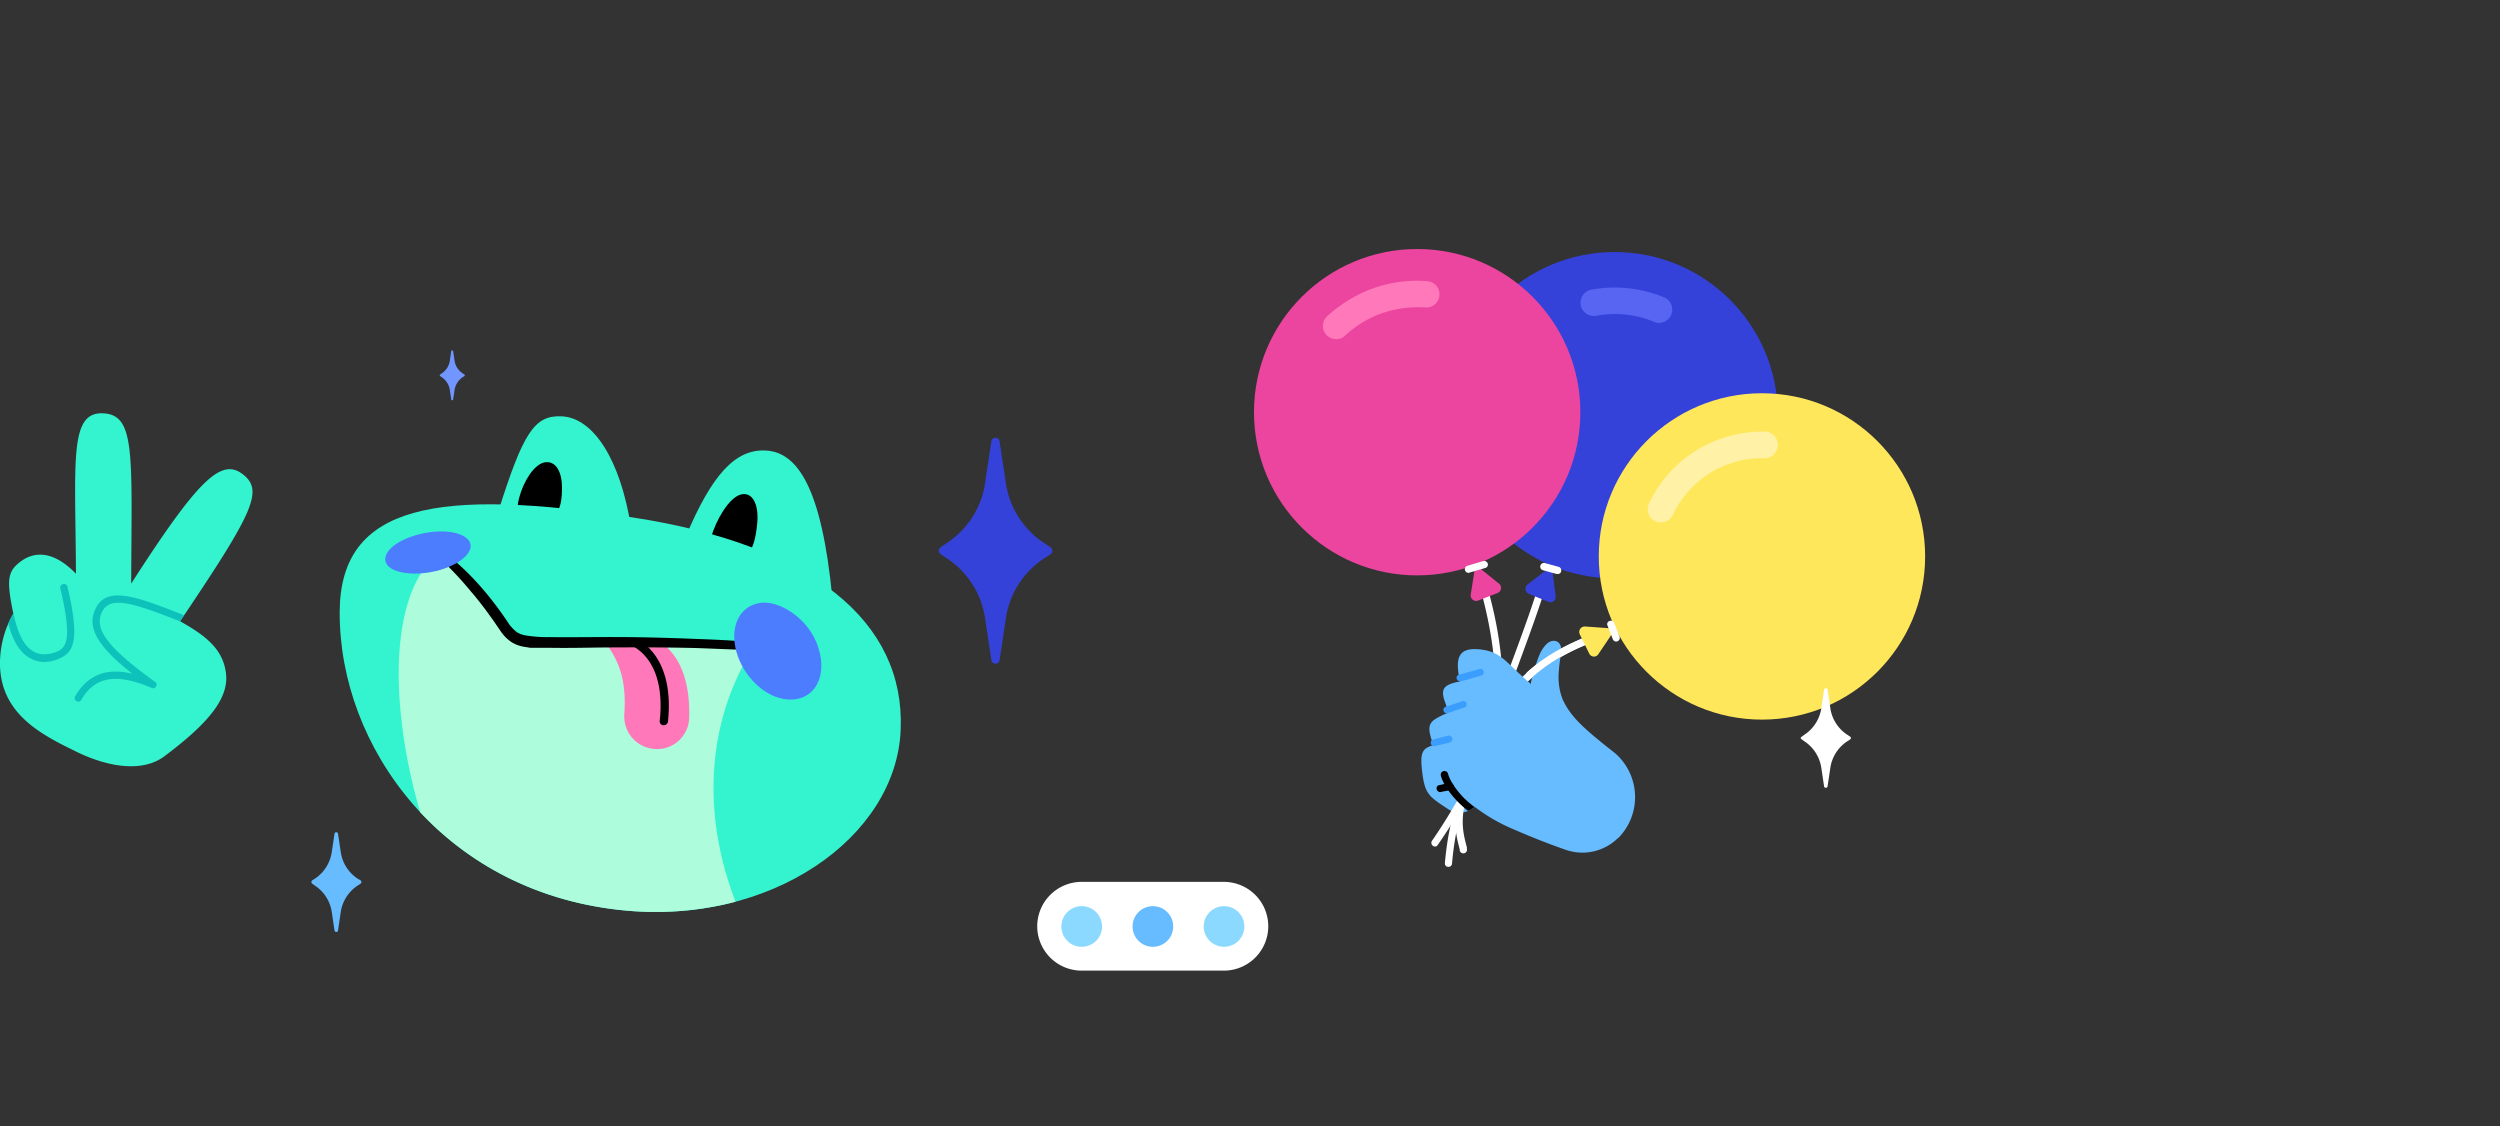 <svg xmlns="http://www.w3.org/2000/svg" width="910" height="410" viewBox="0 0 910 410">
  <rect x="0" y="0" width="910" height="410" fill="#333333" stroke="none"/>
  <g id="Banner-Discord-HQ-Left">
    <g>
      <g id="phibi">
        <g>
          <path d="M204.55,151.54c-10.1-.5-14.1,6-23.2,34.7l48.4,6.1C225.85,166.94,215.85,152.14,204.55,151.54Z" style="fill: #34f4cf"/>
          <path d="M204.55,177c.2,10.3-3.1,12.3-9.3,13.4s-7.9-2.9-6.3-9.1,5.5-12.3,9.3-13S204.45,171.34,204.55,177Z"/>
          <path d="M278.85,164c-11.4-.7-19.9,9.3-29.1,31L303,218C299.15,177.44,290.25,164.64,278.85,164Z" style="fill: #34f4cf"/>
          <path d="M275.65,190.24c-1,11.9-4.7,14.1-11.1,15.3s-7.7-3-5.8-9.7,6.6-14.6,10.8-15.8S276.25,183.34,275.65,190.24Z"/>
          <path d="M327.85,265.54c-1.5,39.3-47.5,71.7-102.1,65.7-64.7-7-102.4-59.5-102.1-108.6.2-39.4,36-45,106.6-34.3C295.55,198.34,329.45,226.24,327.85,265.54Z" style="fill: #34f4cf"/>
          <path d="M188.25,232.54l-28.2-31.2-3.3,2.7c-16.1,17.7-13.6,58.1-3.8,91.6,17.4,18.6,42,32.3,72.8,35.6a115.87,115.87,0,0,0,42-3c-12.9-33.4-9.8-66.2,6-91.8Z" style="fill: #adfddc"/>
          <path d="M220.35,233.84c5.3,7.3,7.7,14,6.9,26.3a11.8,11.8,0,0,0,10.3,12.4h0a11.64,11.64,0,0,0,13.3-11.3c.5-16.8-5.7-24.2-10.2-27.3Z" style="fill: #ff78b9"/>
          <path d="M65.55,226.14c27.1-40.2,30.5-47.7,22.7-53.6s-16.2,2.1-40.5,39.9c.2-47.7,1.6-61.7-10.5-62s-9.8,17.6-9.6,58.4c-8.6-8.9-15.6-7.9-20.2-4.4s-5.2,6.4-2.6,18.9a36.36,36.36,0,0,0-4.8,20.1c1.1,17,15.5,24.2,27.8,30.2s24.4,7.3,31.9,1.7c16.6-12.4,23.6-21.4,22.5-30.3S74.65,231.24,65.55,226.14Z" style="fill: #34f4cf"/>
          <path d="M3.15,227.44c1.7,6.4,4.5,10.6,8.3,12.4a10.37,10.37,0,0,0,4.7,1.1,13.06,13.06,0,0,0,5.6-1.3c5.3-2.3,7.3-7.1,2.8-26.1a1.2,1.2,0,0,0-1.4-.95l-.2,0a1.31,1.31,0,0,0-1,1.54s0,0,0,.06c4.5,18.8,2.1,21.5-1.2,23-1.7.7-5,1.7-8.1.2s-5.4-5.1-6.9-10.7c-.4-1.2-.6-2.3-.9-3.3-.66,1.14-1.26,2.31-1.8,3.5C3.08,227.11,3.11,227.28,3.15,227.44Z" style="fill: #0ec2bc"/>
          <path d="M34.65,221.84c-3,6.6.7,13.3,13.5,23.4-7.4-1.8-15.4-1.1-20.8,8.2a1.3,1.3,0,0,0,.47,1.78l0,0,.6.2a1.28,1.28,0,0,0,1.2-.7c4.9-8.5,12.8-9.8,25.6-4.3a1.2,1.2,0,0,0,1.6-.58v0a1.19,1.19,0,0,0-.34-1.66l-.06,0c-16.9-12.2-22.2-19-19.4-25.2s10.8-3.8,28.5,3.2l1.5-2.3h-.2C48.85,216.74,38.55,213.14,34.65,221.84Z" style="fill: #0ec2bc"/>
          <path d="M160.85,200.44c9.8,7.2,17.9,16.8,24.5,26.8A14.11,14.11,0,0,0,188,230a8,8,0,0,0,3.4,1.3,46,46,0,0,0,8.6.6c5.9.1,11.9,0,18,0,12-.1,24,.2,36.1.7,6,.2,12,.5,18,1s12,1,18,1.8a1.21,1.21,0,0,1,1.12,1.28.43.43,0,0,1,0,.12,1.39,1.39,0,0,1-1.4,1.1c-5.9-.6-11.9-1-17.9-1.3l-18-.7c-11.9-.3-23.9-.3-35.9-.2-6,.1-12,.2-18.1.1H193l-2.4-.4a12,12,0,0,1-4.9-2,15,15,0,0,1-3.5-3.7l-2.6-3.8-2.6-3.6c-1.7-2.3-3.6-4.7-5.5-6.9a124.94,124.94,0,0,0-12.2-12.9,1.3,1.3,0,0,1,1.6-2Z"/>
          <path d="M297.85,235.64c3.8,11.7-2.4,20.5-12.5,18.8-8.5-1.4-16-10.1-17.7-18.9s2.3-15.1,9.1-16.1S294.45,225,297.85,235.64Z" style="fill: #4c7dff"/>
          <path d="M170.25,201.54c-3.3,4.5-12.8,7.7-20.8,7.2s-11-4-8.2-8,11.4-7.3,19.4-7.3S173.65,197,170.25,201.54Z" style="fill: #4c7dff"/>
          <path d="M241.65,264h-.2a1.4,1.4,0,0,1-1.31-1.48.49.49,0,0,0,0-.12c1.4-12.9-1.9-22.5-9.4-27a1.53,1.53,0,1,1,1.6-2.6c8.5,5.2,12.3,15.8,10.8,29.9A1.58,1.58,0,0,1,241.65,264Z"/>
        </g>
        <g>
          <path d="M540.85,270h-.5a1.4,1.4,0,0,1-.7-1.8c8-19,21.2-30.8,42.7-38.2a1.31,1.31,0,0,1,1.65.85,1.29,1.29,0,0,1-.85,1.65c-21,7.3-33.3,18.3-41.1,36.8A1.28,1.28,0,0,1,540.85,270Z" style="fill: #fff"/>
          <path d="M543.05,265.54h-.5a1.3,1.3,0,0,1-.7-1.7c6.8-18.6-3.4-50.8-3.5-51.2a1.2,1.2,0,0,1,.68-1.55l.12-.05a1.41,1.41,0,0,1,1.7.8c.4,1.4,10.6,33.5,3.4,52.9A1.38,1.38,0,0,1,543.05,265.54Z" style="fill: #fff"/>
          <path d="M538,279.64h-.4a1.28,1.28,0,0,1-.81-1.64s0,0,0-.06c3.6-10.3,7.3-20.3,10.9-30,5-13.3,9.6-25.8,12.4-35a1.22,1.22,0,0,1,1.48-.84l.12,0a1.3,1.3,0,0,1,.9,1.6c-2.8,9.2-7.3,21.2-12.4,35.1-3.6,9.7-7.4,19.7-11,29.9A1.09,1.09,0,0,1,538,279.64Z" style="fill: #fff"/>
          <path d="M586.85,273.34c-11.1-8.7-15.4-12.9-18.1-18.9a22.17,22.17,0,0,1-1.4-9.2,57.4,57.4,0,0,1,.8-6.9c1-5.7-3.2-5.9-5.1-4s-2.6,3.5-3.9,7.3a64.28,64.28,0,0,0-2,7.3l-4.3-3.9c-5.1-4.7-7.4-8.1-14.6-8.7s-8.8,2.9-6.8,11.7c-5.6,1.1-7.3,2.4-5.5,7.4.4.9,1.2,4,1.2,4a26.57,26.57,0,0,0-4.7,2.3c-3.2,2-2.3,4.8-.7,9.5-4.1,1.2-5,2.6-4,10.3s2.6,8.5,9.4,13a7.69,7.69,0,0,0,8.7-.2l1-.6a64,64,0,0,0,14.5,8.3c7.1,3.1,13.7,5.6,18.6,7.3a18.47,18.47,0,0,0,18.9-4.2l.4-.3a21.19,21.19,0,0,0-.62-30A21.72,21.72,0,0,0,586.85,273.34Z" style="fill: #66bcff"/>
          <path d="M522.35,308.14a1.06,1.06,0,0,1-.8-.3,1.31,1.31,0,0,1-.3-1.8c2.8-4,6-9.1,9.5-15.1a1.34,1.34,0,0,1,1.8-.5,1.32,1.32,0,0,1,.5,1.8c-3.6,6.1-6.9,11.3-9.7,15.3A1.08,1.08,0,0,1,522.35,308.14Z" style="fill: #fff"/>
          <path d="M527.25,315.54h-.1a1.2,1.2,0,0,1-1.21-1.18,1.7,1.7,0,0,1,0-.22c1.3-14.7,4.6-22.7,4.8-23.1a1.31,1.31,0,0,1,1.7-.7,1.29,1.29,0,0,1,.7,1.7c-.1.1-3.4,8.1-4.6,22.3A1.29,1.29,0,0,1,527.25,315.54Z" style="fill: #fff"/>
          <path d="M532.65,310.64a1.4,1.4,0,0,1-1.3-1v-.4c-1.3-5-2.5-9.7-.6-18a1.21,1.21,0,0,1,1.41-.95l.19,0a1.29,1.29,0,0,1,1,1.5c-1.8,7.7-.6,12.1.6,16.7v.5a1.3,1.3,0,0,1-.93,1.59h-.37Z" style="fill: #fff"/>
          <circle cx="587.75" cy="151.14" r="59.4" style="fill: #3442d9"/>
          <path d="M603.85,117.54a3.76,3.76,0,0,1-1.8-.4,37,37,0,0,0-21-2.2,4.83,4.83,0,0,1-1.8-9.5,47.29,47.29,0,0,1,26.5,2.8,4.84,4.84,0,0,1-1.9,9.3Z" style="fill: #5865f2"/>
          <path d="M564.85,205.94l-8.8,6.8a2,2,0,0,0-.35,2.81,2,2,0,0,0,.75.59l7.1,2.9a1.89,1.89,0,0,0,2.54-.89,1.84,1.84,0,0,0,.16-1.11Z" style="fill: #3442d9"/>
          <circle cx="515.85" cy="150.04" r="59.4" style="fill: #eb459f"/>
          <path d="M486.35,123.44a4.8,4.8,0,0,1-3.3-8.3,50.37,50.37,0,0,1,15.7-9.8,47.9,47.9,0,0,1,20.8-3,4.81,4.81,0,0,1,4.41,5.17v0a4.8,4.8,0,0,1-5.16,4.41h0a39.78,39.78,0,0,0-16.6,2.4,38.1,38.1,0,0,0-12.5,7.8A4.56,4.56,0,0,1,486.35,123.44Z" style="fill: #ff78b9"/>
          <path d="M537.05,205.54l-1.7,10.9a2,2,0,0,0,1.68,2.28,1.91,1.91,0,0,0,.92-.08l7.2-2.8a2,2,0,0,0,1.08-2.61,2.17,2.17,0,0,0-.47-.69Z" style="fill: #eb459f"/>
          <circle cx="641.35" cy="202.54" r="59.4" style="fill: #ffe75c"/>
          <path d="M604.55,190.14a4.35,4.35,0,0,1-2-.4,4.91,4.91,0,0,1-2.3-6.5,45.63,45.63,0,0,1,42.8-26.1,4.9,4.9,0,0,1-.3,9.7,35.43,35.43,0,0,0-17.2,3.6,35.86,35.86,0,0,0-16.6,16.9A4.78,4.78,0,0,1,604.55,190.14Z" style="fill: #fff2a6"/>
          <path d="M534.35,295.14a5,5,0,0,0,1.5-.8l.9-.6h0c-5.1-3.6-8.9-9-9.7-12.2a1.35,1.35,0,0,0-2.61.64s0,0,0,.06C525.45,286.14,529.55,291.44,534.35,295.14Z"/>
          <path d="M524.25,288.34a1.4,1.4,0,0,1-1.3-1.1,1.19,1.19,0,0,1,.85-1.46l.15,0,3.6-.8a1.4,1.4,0,0,1,1.6,1,1.3,1.3,0,0,1-.93,1.59h-.07l-3.7.7Z"/>
          <path d="M522,271.64a1.28,1.28,0,0,1-.37-2.48l.07,0,5.5-1.4a1.29,1.29,0,0,1,.6,2.5l-5.5,1.3Z" style="fill: #3b9eff"/>
          <path d="M526.65,259.64a1.29,1.29,0,0,1-1.2-.9,1.2,1.2,0,0,1,.8-1.49h0l6-2a1.2,1.2,0,0,1,1.56.68.56.56,0,0,1,0,.12,1.19,1.19,0,0,1-.79,1.5h0l-6,2Z" style="fill: #3b9eff"/>
          <path d="M531.45,248a1.4,1.4,0,0,1-1.2-.9,1.1,1.1,0,0,1,.62-1.42,1.47,1.47,0,0,1,.28-.08l7.4-2.1a1.21,1.21,0,0,1,1.49.83s0,0,0,.07a1.19,1.19,0,0,1-.79,1.5h0l-7.4,2.1Z" style="fill: #3b9eff"/>
          <path d="M567.05,208.94h-.4l-5.1-1.4a1.35,1.35,0,0,1,.64-2.61h.07l5.1,1.4a1.31,1.31,0,0,1,.9,1.6A1.2,1.2,0,0,1,567.05,208.94Z" style="fill: #fff"/>
          <path d="M534.55,208.54a1.4,1.4,0,0,1-1.3-1,1.3,1.3,0,0,1,.9-1.6l5.7-1.7a1.4,1.4,0,0,1,1.7.9,1.29,1.29,0,0,1-.9,1.6l-5.8,1.7Z" style="fill: #fff"/>
          <path d="M556.85,246.94a1.18,1.18,0,0,1-1-.4,1.3,1.3,0,0,1,0-1.83l.06-.07c6.9-6.2,15.31-10.8,26.4-14.7a1.31,1.31,0,0,1,1.65.85,1.29,1.29,0,0,1-.85,1.65c-10.7,3.7-18.8,8.2-25.5,14.2A1,1,0,0,1,556.85,246.94Z" style="fill: #fff"/>
          <path d="M588.05,228.84l-6.2,9.2a1.9,1.9,0,0,1-3.4-.2l-3.39-6.9a2,2,0,0,1,.88-2.68,2,2,0,0,1,1-.22Z" style="fill: #ffe75c"/>
          <path d="M588.25,233.54a1.4,1.4,0,0,1-1.2-.9l-1.9-4.9a1.19,1.19,0,0,1,.51-1.61,1.63,1.63,0,0,1,.19-.09,1.3,1.3,0,0,1,1.7.7l2,5a1.39,1.39,0,0,1-.8,1.7Z" style="fill: #fff"/>
          <path d="M393.75,321h51.7a16.18,16.18,0,0,1,16.2,16.16h0a16.17,16.17,0,0,1-16.2,16.15h-51.7a16.18,16.18,0,0,1-16.2-16.15h0A16.19,16.19,0,0,1,393.75,321Z" style="fill: #fff"/>
          <path d="M393.75,329.84a7.4,7.4,0,1,1-7.4,7.4A7.4,7.4,0,0,1,393.75,329.84Z" style="fill: #8cd9ff"/>
          <circle cx="419.65" cy="337.24" r="7.4" style="fill: #66bcff"/>
          <circle cx="445.55" cy="337.24" r="7.4" style="fill: #8cd9ff"/>
        </g>
      </g>
      <g id="extras">
        <path d="M130.35,319.94a14,14,0,0,1-6.3-9.7l-1-6.7a.6.6,0,0,0-.6-.6h0c-.4,0-.7.2-.7.6l-1,6.7a14,14,0,0,1-6.3,9.7l-.8.5a.94.94,0,0,0-.3.6h0a.6.6,0,0,0,.3.6l.8.6a14,14,0,0,1,6.3,9.6l1,6.8a.69.69,0,0,0,.7.6h0a.59.59,0,0,0,.6-.6l1-6.8a14.08,14.08,0,0,1,6.3-9.6l.9-.6a.57.57,0,0,0,.3-.6h0a.85.85,0,0,0-.3-.6Z" style="fill: #66bcff"/>
        <path d="M168.55,136a6.71,6.71,0,0,1-3.1-4.8l-.5-3.4-.3-.3h0a.42.42,0,0,0-.4.3l-.5,3.4a6.65,6.65,0,0,1-3.1,4.8l-.4.3-.2.3h0c0,.1.1.3.2.3l.4.3a6.9,6.9,0,0,1,3.1,4.8l.5,3.4c0,.2.2.3.4.3h0a.29.29,0,0,0,.3-.3h0l.5-3.4a7,7,0,0,1,3.1-4.8l.5-.3c.1,0,.1-.2.1-.3h0a.39.39,0,0,0-.1-.3Z" style="fill: #7196ff"/>
        <path d="M672.55,267.54a14,14,0,0,1-6.3-9.7l-1-6.7a.6.6,0,0,0-.6-.6h0c-.4,0-.7.2-.7.6l-1,6.7a14,14,0,0,1-6.3,9.7l-.8.6a.75.75,0,0,0-.4.5h0a.71.71,0,0,0,.4.5l.8.6a14,14,0,0,1,6.3,9.7l1,6.7c0,.4.3.6.7.6h0a.59.59,0,0,0,.6-.6h0l1-6.7a14,14,0,0,1,6.3-9.7l.9-.6a.81.81,0,0,0,.3-.5h0a.87.87,0,0,0-.3-.5Z" style="fill: #fff"/>
        <path d="M380.35,197.84a31.62,31.62,0,0,1-14.2-21.9l-2.3-15.3a1.51,1.51,0,0,0-1.5-1.3h0a1.53,1.53,0,0,0-1.5,1.3l-2.3,15.3a31.56,31.56,0,0,1-14.2,21.9l-1.9,1.3a1.53,1.53,0,0,0-.7,1.3h0a1.51,1.51,0,0,0,.7,1.3l1.9,1.3a31.6,31.6,0,0,1,14.2,21.9l2.3,15.3a1.42,1.42,0,0,0,1.5,1.31h0a1.39,1.39,0,0,0,1.5-1.29h0l2.3-15.3a31.66,31.66,0,0,1,14.2-21.9l2-1.3a1.68,1.68,0,0,0,.7-1.3h0a1.71,1.71,0,0,0-.7-1.3Z" style="fill: #3442d9"/>
      </g>
    </g>
  </g>
</svg>
